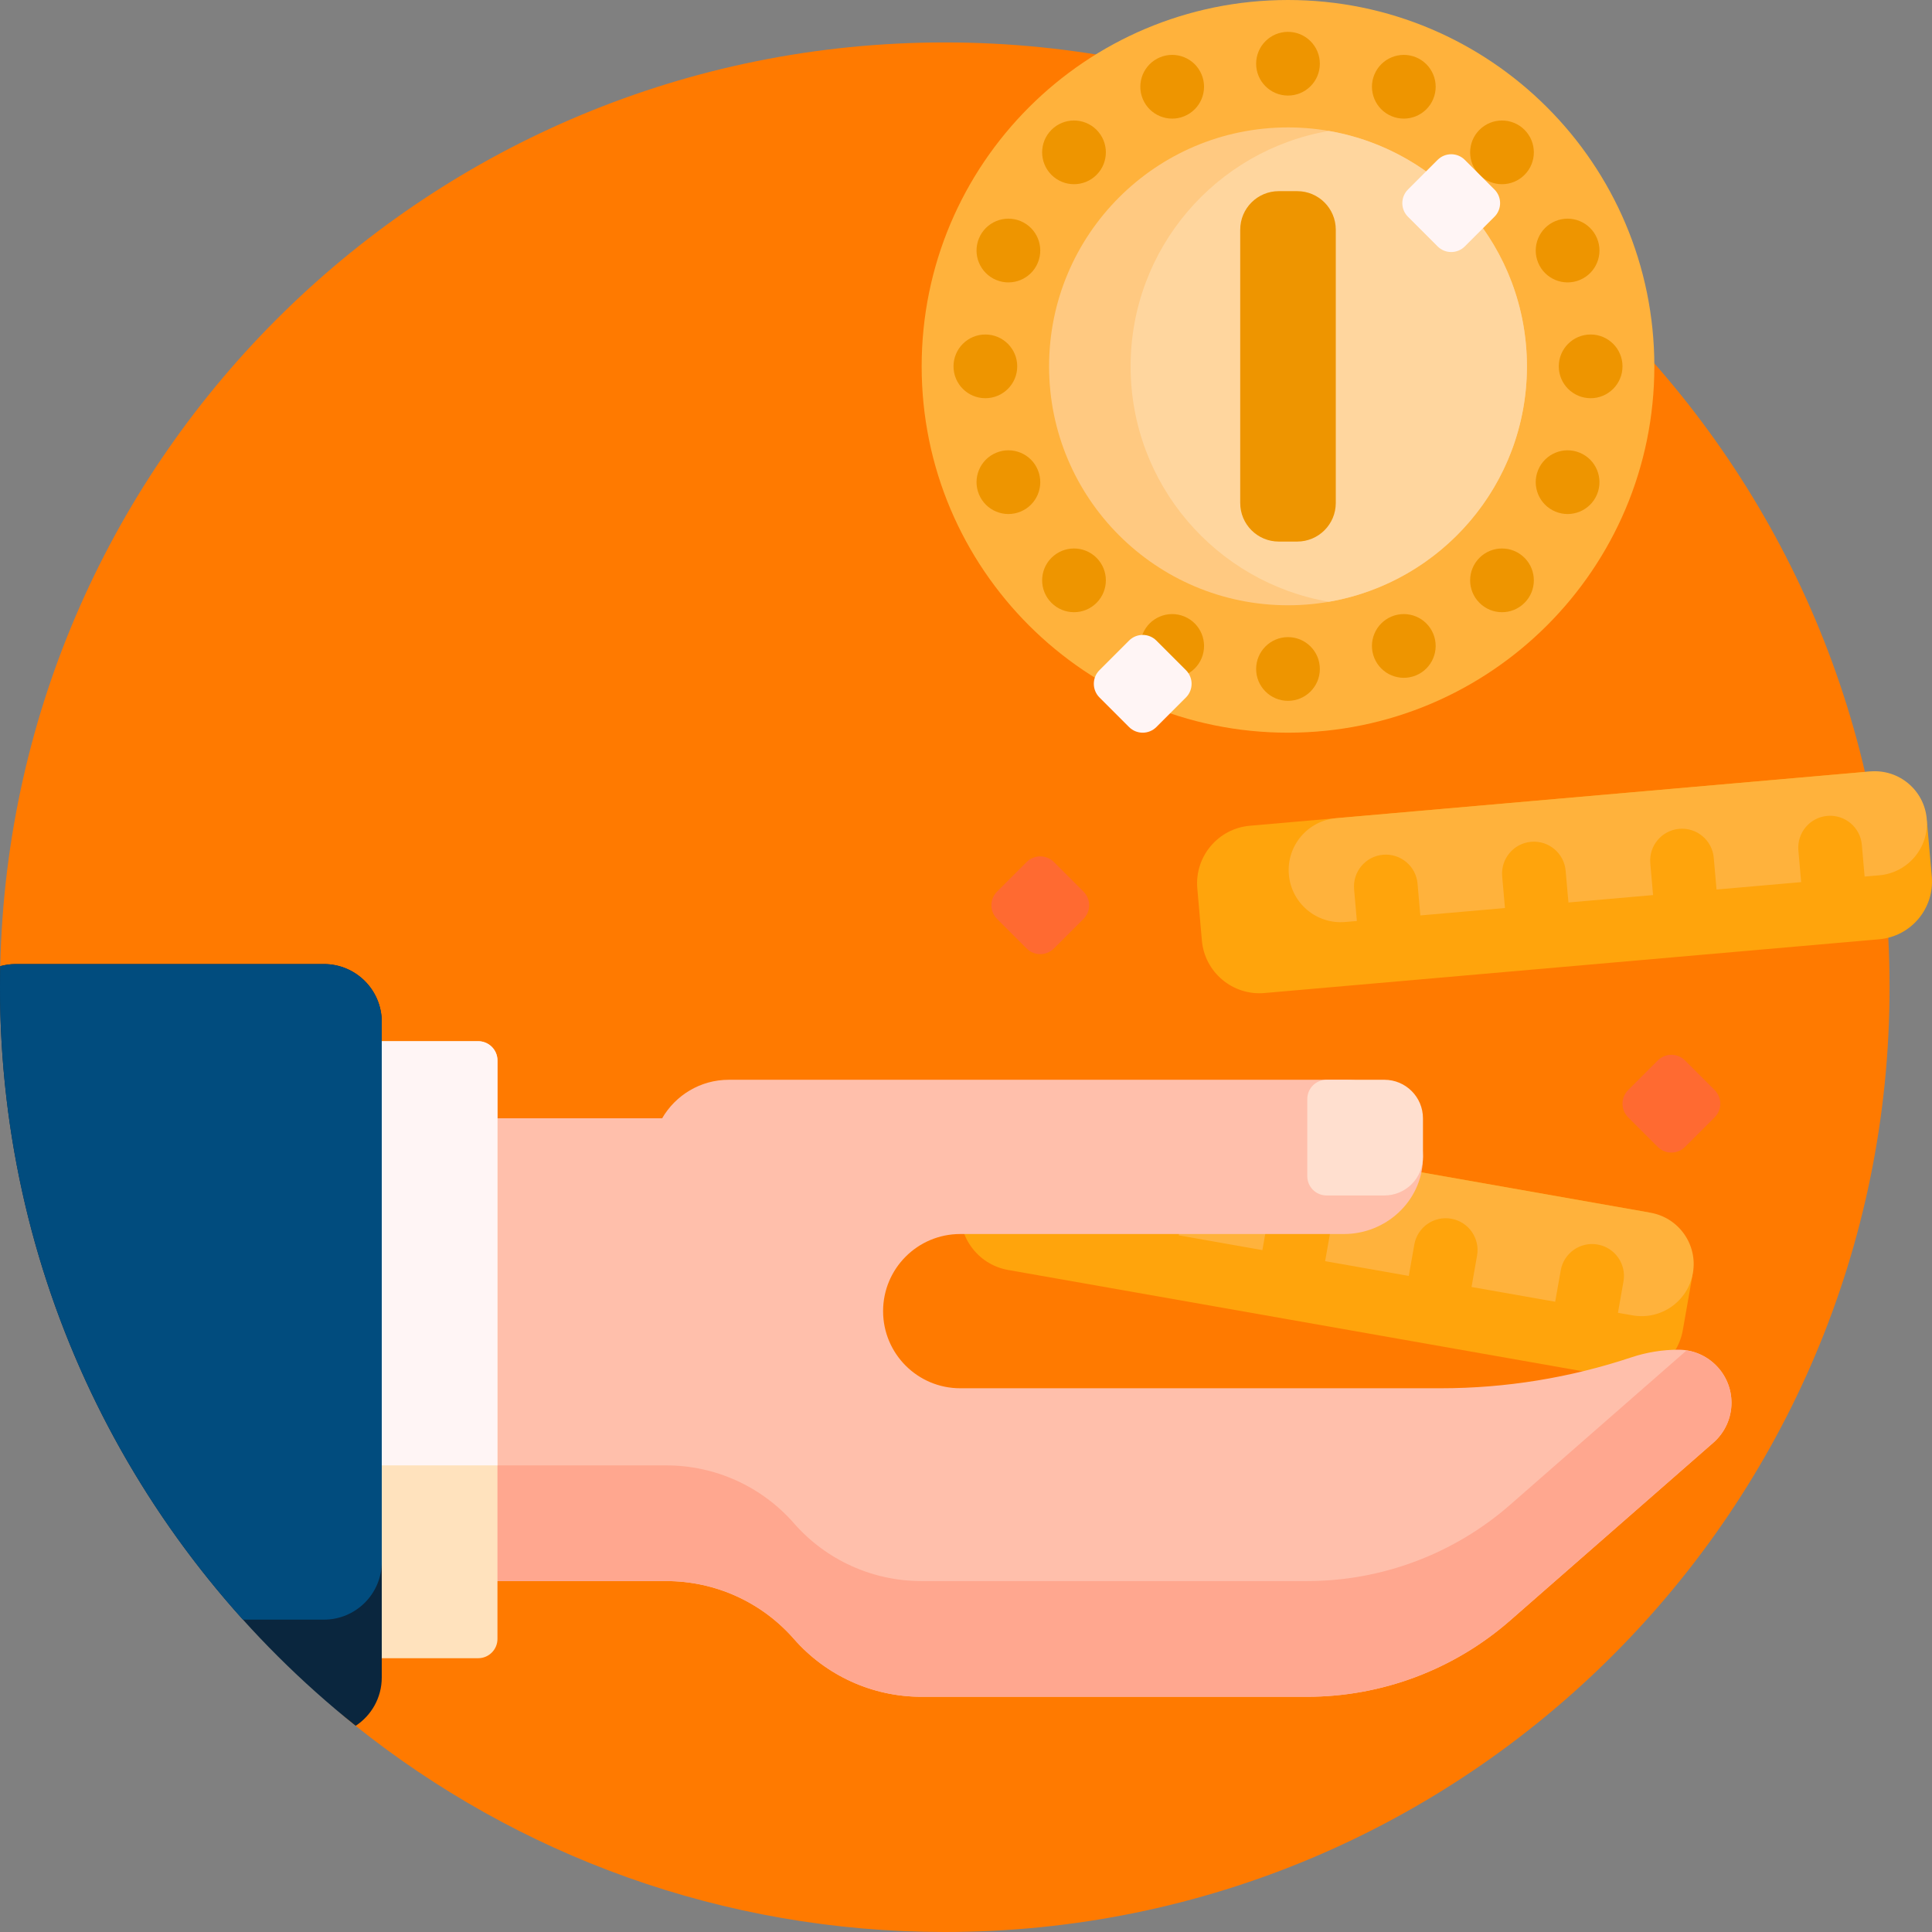 <svg width="80" height="80" viewBox="0 0 80 80" fill="none" xmlns="http://www.w3.org/2000/svg">
<rect x="0" y="0" width="80" height="80" fill="#808080" stroke="none"/>
<path d="M78.243 40.878C78.243 62.485 60.728 80 39.122 80C29.895 80 21.415 76.806 14.726 71.464C5.75 64.295 0.003 40.296 0.01 40.006C0.473 18.803 17.807 1.757 39.122 1.757C60.728 1.757 78.243 19.272 78.243 40.878Z" fill="#FF7A00"/>
<path d="M68.503 15.17C68.503 23.548 61.711 30.339 53.333 30.339C44.955 30.339 38.164 23.548 38.164 15.17C38.164 6.792 44.955 0 53.333 0C61.711 0 68.503 6.792 68.503 15.17Z" fill="#FFB23C"/>
<path d="M63.227 15.17C63.227 20.634 58.797 25.063 53.333 25.063C47.869 25.063 43.44 20.634 43.44 15.17C43.44 9.706 47.869 5.276 53.333 5.276C58.797 5.276 63.227 9.706 63.227 15.17Z" fill="#FFC981"/>
<path d="M63.227 15.17C63.227 20.058 59.681 24.115 55.021 24.917C50.362 24.115 46.816 20.058 46.816 15.17C46.816 10.282 50.362 6.224 55.021 5.423C59.681 6.224 63.227 10.282 63.227 15.17Z" fill="#FFD69E"/>
<path d="M42.974 19.46C43.253 20.134 42.934 20.905 42.261 21.184C41.587 21.463 40.816 21.143 40.537 20.47C40.258 19.797 40.578 19.025 41.251 18.747C41.924 18.468 42.696 18.787 42.974 19.46ZM43.539 23.098C43.024 23.613 43.024 24.448 43.539 24.963C44.055 25.479 44.89 25.479 45.405 24.963C45.92 24.448 45.92 23.613 45.405 23.098C44.89 22.583 44.055 22.583 43.539 23.098ZM42.261 9.155C41.587 8.877 40.816 9.196 40.537 9.869C40.258 10.542 40.578 11.314 41.251 11.593C41.924 11.872 42.696 11.552 42.974 10.879C43.253 10.206 42.934 9.434 42.261 9.155ZM43.539 5.376C43.024 5.891 43.024 6.726 43.539 7.241C44.055 7.756 44.89 7.756 45.405 7.241C45.92 6.726 45.92 5.891 45.405 5.376C44.89 4.861 44.055 4.861 43.539 5.376ZM42.121 15.17C42.121 14.441 41.531 13.851 40.802 13.851C40.073 13.851 39.483 14.441 39.483 15.17C39.483 15.898 40.073 16.489 40.802 16.489C41.53 16.489 42.121 15.898 42.121 15.17ZM65.416 11.593C66.089 11.314 66.409 10.542 66.13 9.869C65.851 9.196 65.079 8.877 64.406 9.155C63.733 9.434 63.413 10.206 63.692 10.879C63.971 11.552 64.743 11.872 65.416 11.593ZM49.042 25.528C48.37 25.25 47.598 25.569 47.319 26.242C47.04 26.915 47.36 27.687 48.033 27.966C48.706 28.245 49.478 27.925 49.757 27.252C50.035 26.579 49.716 25.807 49.042 25.528ZM53.333 3.957C54.062 3.957 54.652 3.367 54.652 2.638C54.652 1.91 54.062 1.319 53.333 1.319C52.605 1.319 52.014 1.91 52.014 2.638C52.014 3.367 52.605 3.957 53.333 3.957ZM57.624 25.528C56.951 25.807 56.631 26.579 56.91 27.252C57.189 27.925 57.961 28.245 58.634 27.966C59.307 27.687 59.626 26.915 59.347 26.242C59.069 25.569 58.297 25.25 57.624 25.528ZM61.262 5.376C60.746 5.891 60.746 6.726 61.262 7.241C61.777 7.756 62.612 7.756 63.127 7.241C63.642 6.726 63.642 5.891 63.127 5.376C62.612 4.861 61.777 4.861 61.262 5.376ZM58.634 2.373C57.961 2.095 57.189 2.414 56.91 3.087C56.632 3.76 56.951 4.532 57.624 4.811C58.297 5.09 59.069 4.77 59.348 4.097C59.626 3.424 59.307 2.652 58.634 2.373ZM61.262 23.098C60.746 23.613 60.746 24.448 61.262 24.963C61.777 25.479 62.612 25.479 63.127 24.963C63.642 24.448 63.642 23.613 63.127 23.098C62.612 22.583 61.777 22.583 61.262 23.098ZM48.033 2.373C47.36 2.652 47.04 3.424 47.319 4.097C47.598 4.77 48.369 5.09 49.042 4.811C49.715 4.532 50.035 3.76 49.756 3.087C49.478 2.414 48.706 2.095 48.033 2.373ZM65.416 18.747C64.743 18.468 63.971 18.787 63.692 19.46C63.413 20.134 63.733 20.905 64.406 21.184C65.079 21.463 65.851 21.143 66.13 20.47C66.408 19.797 66.089 19.025 65.416 18.747ZM53.333 26.382C52.605 26.382 52.014 26.973 52.014 27.701C52.014 28.43 52.605 29.02 53.333 29.02C54.062 29.02 54.652 28.43 54.652 27.701C54.652 26.973 54.062 26.382 53.333 26.382ZM65.865 13.851C65.136 13.851 64.546 14.441 64.546 15.17C64.546 15.898 65.136 16.489 65.865 16.489C66.593 16.489 67.184 15.898 67.184 15.17C67.184 14.441 66.593 13.851 65.865 13.851ZM53.715 7.915H52.951C52.069 7.915 51.355 8.629 51.355 9.511V20.828C51.355 21.71 52.069 22.425 52.951 22.425H53.715C54.597 22.425 55.312 21.71 55.312 20.828V9.511C55.312 8.629 54.597 7.915 53.715 7.915Z" fill="#EE9500"/>
<path d="M77.813 38.893L52.362 41.119C51.044 41.235 49.882 40.26 49.767 38.942L49.578 36.787C49.463 35.469 50.438 34.307 51.756 34.192L77.207 31.965C78.525 31.85 79.687 32.825 79.802 34.143L79.991 36.298C80.106 37.615 79.131 38.777 77.813 38.893ZM69.681 55.081L70.057 52.95C70.287 51.647 69.417 50.405 68.114 50.175L42.954 45.739C41.651 45.509 40.409 46.379 40.179 47.682L39.803 49.812C39.573 51.115 40.443 52.357 41.746 52.587L66.907 57.023C68.21 57.253 69.452 56.383 69.681 55.081Z" fill="#FFA40C"/>
<path d="M77.82 36.244L77.21 36.297L77.095 34.983C77.032 34.257 76.392 33.72 75.666 33.784C74.941 33.847 74.403 34.487 74.467 35.213L74.582 36.527L71.078 36.833L70.963 35.519C70.899 34.794 70.26 34.257 69.534 34.32C68.808 34.384 68.271 35.023 68.335 35.749L68.45 37.063L64.946 37.37L64.83 36.056C64.767 35.33 64.127 34.793 63.401 34.857C62.676 34.92 62.139 35.56 62.202 36.286L62.317 37.6L58.813 37.906L58.698 36.592C58.635 35.867 57.995 35.33 57.269 35.393C56.543 35.457 56.007 36.096 56.07 36.822L56.185 38.136L55.706 38.178C54.519 38.282 53.473 37.404 53.369 36.217C53.265 35.029 54.143 33.983 55.331 33.879L77.445 31.944C78.632 31.841 79.678 32.719 79.782 33.906C79.885 35.093 79.007 36.14 77.82 36.244ZM68.348 50.217L46.487 46.362C45.313 46.155 44.194 46.938 43.987 48.112C43.78 49.286 44.564 50.405 45.737 50.612L46.211 50.695L46.44 49.396C46.566 48.679 47.251 48.2 47.968 48.326C48.685 48.453 49.164 49.137 49.038 49.854L48.809 51.153L52.273 51.764L52.502 50.465C52.628 49.748 53.313 49.269 54.03 49.395C54.748 49.522 55.227 50.206 55.1 50.923L54.871 52.222L58.335 52.833L58.564 51.534C58.691 50.816 59.375 50.337 60.092 50.464C60.81 50.59 61.289 51.275 61.162 51.992L60.933 53.291L64.397 53.902L64.627 52.603C64.753 51.885 65.437 51.406 66.155 51.533C66.872 51.659 67.351 52.344 67.225 53.061L66.996 54.36L67.599 54.466C68.773 54.673 69.892 53.89 70.099 52.716C70.305 51.543 69.522 50.424 68.348 50.217Z" fill="#FFB23C"/>
<path d="M69.5 55.888C70.713 55.888 71.697 56.872 71.697 58.085C71.697 58.718 71.423 59.321 70.946 59.738L62.534 67.099C60.206 69.137 57.217 70.26 54.122 70.26H38.153C36.13 70.26 34.206 69.386 32.874 67.864C31.542 66.342 29.618 65.469 27.596 65.469H11.018V46.307H27.417C27.969 45.354 28.998 44.711 30.18 44.711H31.776H39.761H55.728C57.531 44.711 58.985 46.204 58.92 48.021C58.859 49.751 57.384 51.098 55.652 51.098H44.551H39.761C37.997 51.098 36.567 52.528 36.567 54.291C36.567 56.055 37.997 57.485 39.761 57.485H44.551H59.66C62.344 57.485 65.011 57.052 67.557 56.203C68.184 55.995 68.84 55.888 69.5 55.888Z" fill="#FFBFAB"/>
<path d="M71.697 58.085C71.697 58.718 71.423 59.321 70.946 59.738L62.534 67.099C60.206 69.136 57.217 70.26 54.122 70.26H38.153C36.13 70.26 34.206 69.386 32.874 67.864C31.542 66.342 29.618 65.469 27.596 65.469H11.018V60.679H27.596C29.618 60.679 31.542 61.552 32.874 63.074C34.206 64.596 36.13 65.469 38.153 65.469H54.123C57.217 65.469 60.206 64.346 62.534 62.308L69.839 55.917C70.891 56.08 71.697 56.987 71.697 58.085Z" fill="#FFA78F"/>
<path d="M57.325 49.501H54.93C54.489 49.501 54.132 49.144 54.132 48.703V45.509C54.132 45.068 54.489 44.711 54.93 44.711H57.325C58.207 44.711 58.922 45.426 58.922 46.307V47.904C58.922 48.786 58.207 49.501 57.325 49.501Z" fill="#FFDFCF"/>
<path d="M20.599 43.912V67.864C20.599 68.305 20.241 68.663 19.8 68.663H13.413C12.972 68.663 12.615 68.305 12.615 67.864V43.912C12.615 43.471 12.972 43.114 13.413 43.114H19.8C20.241 43.114 20.599 43.471 20.599 43.912Z" fill="#FFE2BD"/>
<path d="M20.599 43.912V60.679H12.615V43.912C12.615 43.471 12.972 43.114 13.413 43.114H19.8C20.241 43.114 20.599 43.471 20.599 43.912Z" fill="#FFF5F5"/>
<path d="M15.808 42.315V69.461C15.808 70.298 15.378 71.034 14.728 71.462C5.752 64.293 0 53.258 0 40.878C0 40.587 0.005 40.296 0.011 40.006C0.211 39.952 0.421 39.92 0.639 39.92H13.413C14.736 39.92 15.808 40.993 15.808 42.315Z" fill="#0A263E"/>
<path d="M15.808 42.315V64.671C15.808 65.993 14.736 67.066 13.413 67.066H10.059C3.807 60.132 0 50.95 0 40.878C0 40.587 0.005 40.296 0.011 40.006C0.211 39.952 0.421 39.92 0.639 39.92H13.413C14.736 39.92 15.808 40.993 15.808 42.315Z" fill="#014C7E"/>
<path d="M59.527 10.202L58.301 8.976C57.989 8.664 57.989 8.159 58.301 7.847L59.527 6.621C59.839 6.309 60.344 6.309 60.656 6.621L61.882 7.847C62.194 8.159 62.194 8.664 61.882 8.976L60.656 10.202C60.344 10.514 59.839 10.514 59.527 10.202ZM47.882 30.106L49.108 28.88C49.419 28.568 49.419 28.062 49.108 27.75L47.882 26.524C47.57 26.213 47.064 26.213 46.752 26.524L45.526 27.75C45.215 28.062 45.215 28.568 45.526 28.88L46.752 30.106C47.064 30.417 47.57 30.417 47.882 30.106Z" fill="#FFF5F5"/>
<path d="M70.999 46.267L69.773 47.492C69.461 47.804 68.956 47.804 68.644 47.492L67.418 46.267C67.106 45.955 67.106 45.449 67.418 45.137L68.644 43.911C68.956 43.6 69.461 43.6 69.773 43.911L70.999 45.137C71.311 45.449 71.311 45.955 70.999 46.267ZM43.64 35.694C43.328 35.383 42.823 35.383 42.511 35.694L41.285 36.92C40.973 37.232 40.973 37.737 41.285 38.049L42.511 39.275C42.823 39.587 43.328 39.587 43.64 39.275L44.866 38.049C45.178 37.737 45.178 37.232 44.866 36.92L43.64 35.694Z" fill="#FF6A31"/>
</svg>
